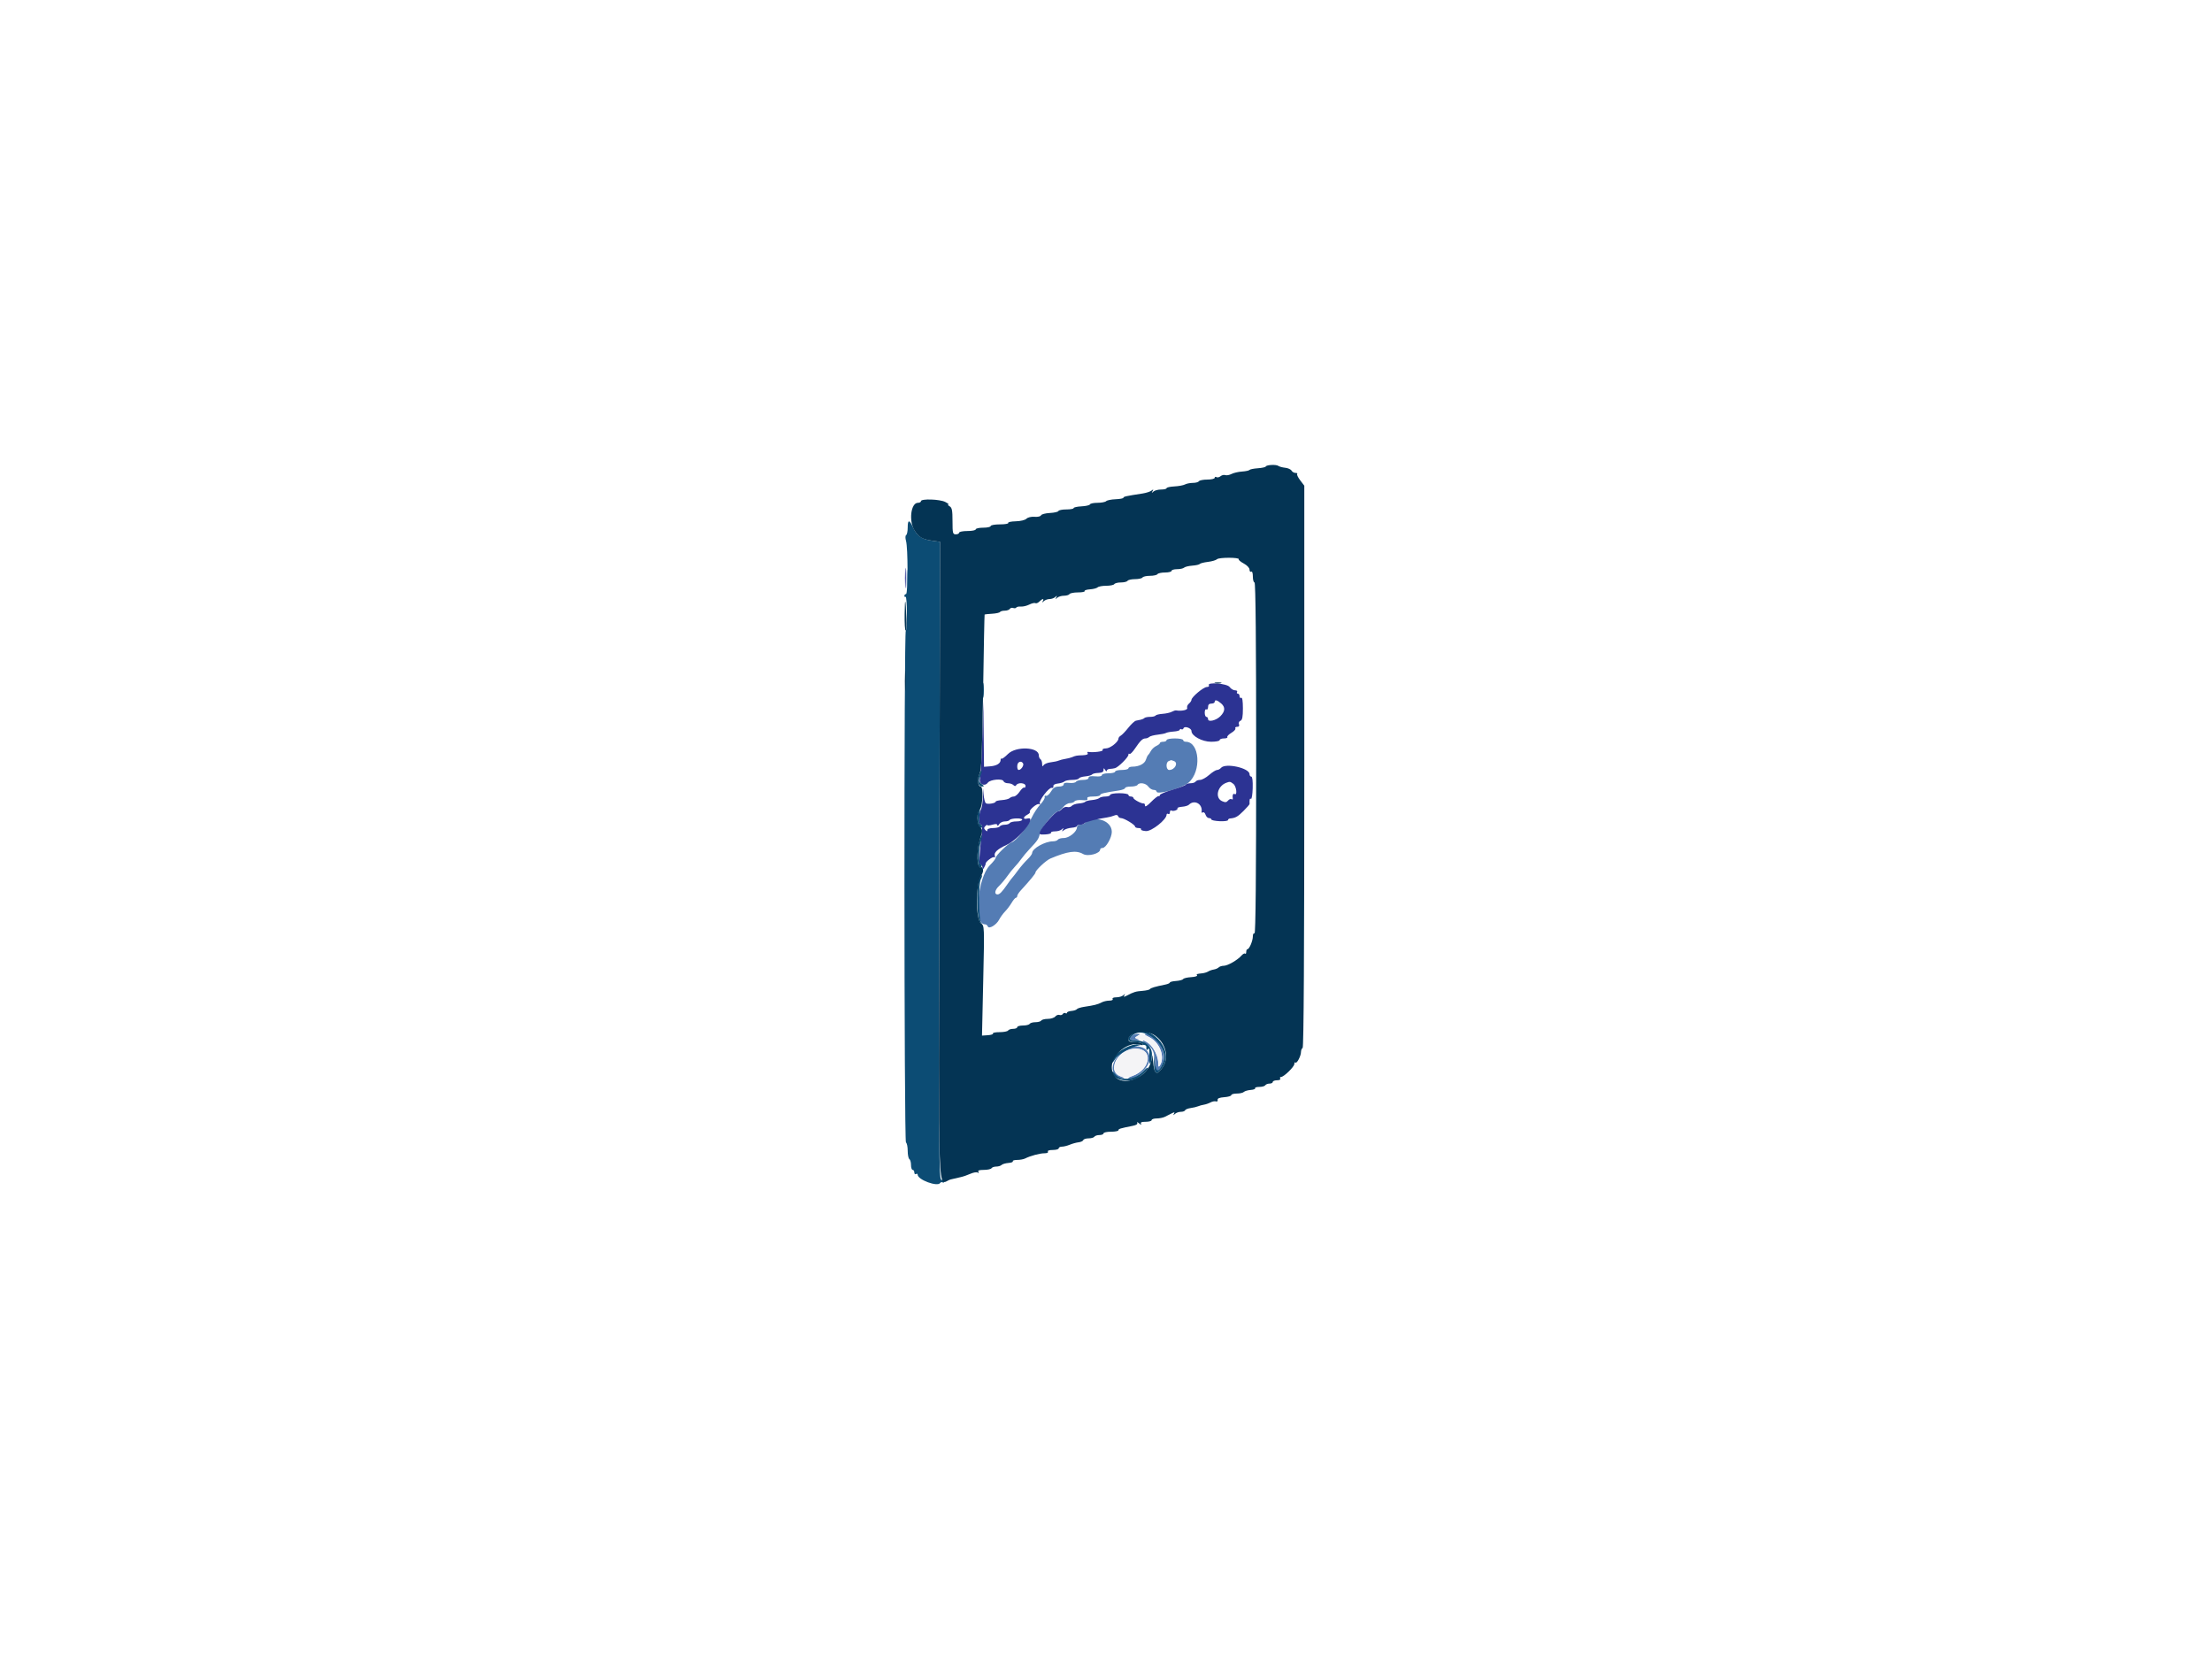 <svg id="svg" version="1.1" xmlns="http://www.w3.org/2000/svg" xmlns:xlink="http://www.w3.org/1999/xlink" width="400" height="300" viewBox="0, 0, 400,300"><g id="svgg"><path id="path0" d="M163.949 104.726 C 163.949 106.294,164.000 106.935,164.062 106.152 C 164.123 105.368,164.123 104.085,164.062 103.301 C 164.000 102.517,163.949 103.158,163.949 104.726 M210.953 133.833 C 210.953 133.998,210.683 134.134,210.353 134.134 C 210.023 134.134,209.752 134.237,209.752 134.362 C 209.752 134.488,209.460 134.725,209.102 134.888 C 208.744 135.051,208.305 135.454,208.127 135.784 C 207.948 136.114,207.719 136.452,207.617 136.534 C 207.516 136.617,207.335 136.996,207.217 137.377 C 206.986 138.114,205.979 138.635,204.782 138.635 C 204.380 138.635,204.051 138.770,204.051 138.935 C 204.051 139.100,203.511 139.235,202.851 139.235 C 202.191 139.235,201.650 139.370,201.650 139.535 C 201.650 139.700,201.110 139.835,200.450 139.835 C 199.774 139.835,199.250 139.980,199.250 140.167 C 199.250 140.372,198.795 140.455,198.050 140.384 C 197.216 140.304,196.849 140.386,196.849 140.652 C 196.849 140.889,196.454 141.035,195.817 141.035 C 195.249 141.035,194.693 141.183,194.581 141.364 C 194.469 141.545,193.921 141.639,193.363 141.574 C 192.670 141.493,192.348 141.579,192.348 141.846 C 192.348 142.077,191.989 142.236,191.465 142.236 C 190.800 142.236,190.449 142.460,190.046 143.142 C 189.752 143.640,189.346 143.985,189.144 143.907 C 188.943 143.830,188.839 143.928,188.913 144.126 C 188.987 144.324,188.637 144.924,188.135 145.458 C 187.633 145.993,186.923 147.075,186.558 147.863 C 185.761 149.584,183.745 152.066,182.936 152.323 C 182.282 152.530,180.045 154.711,180.045 155.141 C 180.045 155.294,179.579 155.885,179.009 156.455 C 176.754 158.710,176.021 167.142,178.080 167.142 C 178.308 167.142,178.551 167.311,178.621 167.517 C 178.810 168.082,180.183 167.262,180.687 166.284 C 180.912 165.848,181.389 165.191,181.749 164.824 C 182.108 164.457,182.644 163.749,182.939 163.249 C 183.234 162.749,183.581 162.341,183.711 162.341 C 183.840 162.341,183.946 162.201,183.946 162.030 C 183.946 161.859,184.220 161.420,184.555 161.055 C 186.275 159.179,187.247 157.998,187.247 157.782 C 187.247 157.373,189.155 155.582,189.947 155.249 C 193.086 153.926,194.611 153.715,195.861 154.433 C 196.746 154.940,198.950 154.349,198.950 153.604 C 198.950 153.458,199.141 153.338,199.375 153.338 C 199.982 153.338,201.050 151.481,201.050 150.427 C 201.050 148.333,197.844 147.329,196.114 148.881 C 195.957 149.022,195.586 149.137,195.289 149.137 C 194.992 149.137,194.749 149.346,194.749 149.601 C 194.749 150.394,193.350 151.538,192.379 151.538 C 191.887 151.538,191.400 151.673,191.298 151.838 C 191.196 152.003,190.799 152.138,190.417 152.138 C 188.975 152.138,186.647 153.441,186.647 154.247 C 186.647 154.440,186.270 154.956,185.809 155.393 C 185.348 155.831,184.572 156.729,184.085 157.389 C 183.598 158.050,183.124 158.657,183.033 158.740 C 182.942 158.822,182.540 159.362,182.141 159.940 C 181.221 161.271,180.765 161.740,180.392 161.740 C 179.756 161.740,179.882 160.954,180.631 160.240 C 181.064 159.827,181.748 159.017,182.151 158.440 C 182.553 157.862,183.156 157.110,183.489 156.768 C 183.823 156.427,184.366 155.767,184.696 155.303 C 185.026 154.839,185.701 154.035,186.197 153.516 C 187.609 152.036,187.867 151.648,188.029 150.751 C 188.201 149.807,190.686 146.737,191.279 146.737 C 191.491 146.737,191.917 146.399,192.227 145.986 C 192.537 145.574,193.088 145.236,193.452 145.236 C 193.816 145.236,194.204 145.089,194.316 144.908 C 194.428 144.728,195.027 144.628,195.648 144.687 C 196.466 144.765,196.736 144.691,196.631 144.416 C 196.528 144.148,196.847 144.036,197.717 144.036 C 198.395 144.036,198.950 143.916,198.950 143.769 C 198.950 143.517,199.640 143.349,202.326 142.943 C 202.944 142.849,203.451 142.652,203.451 142.504 C 203.451 142.356,203.916 142.236,204.483 142.236 C 205.051 142.236,205.599 142.101,205.701 141.935 C 206.018 141.424,207.198 141.605,207.652 142.236 C 207.890 142.566,208.325 142.836,208.618 142.836 C 208.912 142.836,209.152 142.971,209.152 143.136 C 209.152 143.813,213.766 142.524,214.933 141.521 C 217.310 139.478,216.943 134.134,214.425 134.134 C 214.166 134.134,213.953 133.998,213.953 133.833 C 213.953 133.668,213.278 133.533,212.453 133.533 C 211.628 133.533,210.953 133.668,210.953 133.833 M212.279 137.617 C 213.134 137.945,212.454 139.235,211.424 139.235 C 210.853 139.235,210.770 137.858,211.328 137.633 C 211.534 137.550,211.726 137.471,211.753 137.458 C 211.781 137.445,212.017 137.516,212.279 137.617 M204.711 187.307 C 204.115 187.903,204.299 188.148,205.326 188.126 C 206.099 188.109,206.180 188.057,205.715 187.875 C 205.132 187.648,205.132 187.643,205.715 187.305 C 206.291 186.971,206.290 186.965,205.686 186.956 C 205.348 186.951,204.909 187.109,204.711 187.307 M207.812 187.546 C 209.714 188.488,210.725 191.144,209.752 192.648 C 209.524 193.002,209.461 192.929,209.457 192.310 C 209.447 190.582,207.874 188.146,206.770 188.148 C 206.512 188.149,206.744 188.419,207.284 188.748 C 208.457 189.464,208.852 190.376,208.852 192.370 C 208.852 194.135,209.662 193.995,210.343 192.112 C 211.047 190.163,209.095 186.946,207.208 186.947 C 206.801 186.947,206.999 187.144,207.812 187.546 M202.586 190.479 C 200.626 192.344,200.784 194.746,202.881 194.978 C 203.485 195.045,203.449 194.989,202.654 194.630 C 200.023 193.440,202.164 189.651,205.469 189.649 C 208.596 189.646,208.091 193.365,204.801 194.568 C 204.141 194.809,203.846 195.016,204.146 195.028 C 205.490 195.080,207.560 193.292,207.832 191.844 C 208.337 189.149,204.919 188.260,202.586 190.479 " stroke="none" fill="#547cb4" fill-rule="evenodd"></path><path id="path1" d="M163.650 104.576 C 163.651 106.227,163.702 106.863,163.762 105.991 C 163.823 105.119,163.823 103.769,163.761 102.991 C 163.699 102.212,163.650 102.926,163.650 104.576 M218.605 123.931 C 218.707 124.096,218.538 124.231,218.231 124.231 C 217.635 124.231,215.454 126.061,215.454 126.560 C 215.454 126.724,215.245 127.031,214.990 127.243 C 214.735 127.455,214.596 127.809,214.681 128.030 C 214.817 128.385,213.672 128.631,212.666 128.464 C 212.536 128.442,212.183 128.555,211.883 128.716 C 211.584 128.876,210.837 129.041,210.224 129.083 C 209.611 129.124,209.044 129.265,208.963 129.395 C 208.883 129.526,208.442 129.632,207.984 129.632 C 207.526 129.632,207.058 129.726,206.943 129.841 C 206.828 129.956,206.536 130.091,206.293 130.141 C 206.050 130.191,205.655 130.273,205.416 130.323 C 205.176 130.373,204.557 130.947,204.040 131.598 C 203.523 132.250,202.909 132.891,202.675 133.023 C 202.442 133.155,202.251 133.398,202.251 133.562 C 202.251 134.160,200.757 135.334,199.996 135.334 C 199.551 135.334,199.294 135.463,199.400 135.634 C 199.556 135.887,197.667 136.121,196.752 135.962 C 196.616 135.938,196.590 136.057,196.695 136.227 C 196.809 136.412,196.462 136.549,195.817 136.572 C 194.669 136.612,194.536 136.636,193.848 136.926 C 193.601 137.030,193.061 137.167,192.648 137.229 C 192.236 137.291,191.695 137.430,191.448 137.538 C 191.200 137.646,190.543 137.786,189.987 137.849 C 189.431 137.912,188.859 138.149,188.716 138.374 C 188.524 138.678,188.455 138.614,188.452 138.127 C 188.449 137.766,188.312 137.386,188.147 137.284 C 187.982 137.182,187.847 136.864,187.847 136.577 C 187.847 135.070,183.722 134.898,182.276 136.344 C 181.720 136.900,181.193 137.282,181.105 137.194 C 181.017 137.106,180.945 137.201,180.945 137.406 C 180.945 138.043,180.240 138.481,179.070 138.573 L 177.944 138.661 177.881 132.721 L 177.817 126.782 177.629 133.383 C 177.526 137.014,177.339 140.343,177.214 140.781 C 176.933 141.759,178.033 142.329,178.642 141.522 C 179.074 140.948,181.300 140.751,181.474 141.270 C 181.541 141.471,181.895 141.635,182.261 141.635 C 182.626 141.635,183.073 141.782,183.252 141.962 C 183.487 142.197,183.635 142.197,183.780 141.962 C 184.098 141.447,185.446 141.562,185.446 142.103 C 185.446 142.361,185.340 142.505,185.209 142.425 C 185.079 142.344,184.708 142.673,184.384 143.156 C 184.061 143.639,183.587 144.035,183.331 144.035 C 183.075 144.036,182.737 144.165,182.580 144.322 C 182.423 144.479,181.788 144.641,181.170 144.683 C 180.551 144.725,180.045 144.851,180.045 144.963 C 180.045 145.249,178.647 145.485,178.283 145.260 C 178.118 145.158,177.926 144.402,177.856 143.580 C 177.736 142.173,177.729 142.191,177.736 143.889 C 177.740 144.880,177.586 145.985,177.394 146.344 C 176.951 147.171,176.937 149.137,177.373 149.137 C 177.593 149.137,177.643 149.662,177.525 150.713 C 177.033 155.084,176.985 156.339,177.310 156.339 C 177.494 156.339,177.649 156.575,177.654 156.864 C 177.662 157.360,177.679 157.361,177.965 156.871 C 178.131 156.585,178.253 156.271,178.236 156.173 C 178.180 155.851,179.515 154.847,179.780 155.011 C 179.922 155.098,179.976 154.994,179.900 154.779 C 179.687 154.177,180.350 153.553,182.018 152.786 C 184.334 151.720,187.639 147.529,185.781 148.015 C 184.964 148.229,184.958 147.759,185.772 147.323 C 186.116 147.139,186.327 146.917,186.240 146.831 C 185.959 146.549,187.541 145.197,187.896 145.417 C 188.103 145.544,188.158 145.497,188.034 145.297 C 187.766 144.862,189.718 142.309,190.197 142.469 C 190.400 142.537,190.528 142.410,190.482 142.189 C 190.429 141.937,190.736 141.749,191.298 141.687 C 191.793 141.633,192.326 141.465,192.483 141.312 C 192.640 141.160,193.270 141.035,193.883 141.035 C 194.497 141.035,195.044 140.913,195.099 140.763 C 195.154 140.613,195.671 140.447,196.249 140.394 C 196.827 140.341,197.380 140.185,197.479 140.048 C 197.577 139.910,198.084 139.785,198.604 139.771 C 199.257 139.752,199.551 139.595,199.554 139.264 C 199.558 138.845,199.596 138.841,199.850 139.235 C 200.010 139.482,200.143 139.545,200.145 139.374 C 200.148 139.203,200.386 139.055,200.675 139.045 C 200.964 139.034,201.395 138.972,201.634 138.905 C 202.240 138.737,204.051 136.930,204.051 136.494 C 204.051 136.296,204.140 136.223,204.249 136.332 C 204.359 136.442,204.790 136.025,205.208 135.407 C 206.197 133.946,206.617 133.533,207.120 133.533 C 207.347 133.533,207.660 133.412,207.817 133.263 C 207.974 133.114,208.657 132.931,209.334 132.857 C 210.012 132.783,210.699 132.640,210.860 132.540 C 211.022 132.440,211.649 132.325,212.254 132.284 C 212.859 132.244,213.353 132.095,213.353 131.954 C 213.353 131.813,213.477 131.774,213.628 131.867 C 213.779 131.960,213.953 131.883,214.016 131.695 C 214.174 131.223,215.454 131.662,215.454 132.188 C 215.454 133.079,217.380 134.134,219.008 134.134 C 219.859 134.134,220.555 133.998,220.555 133.833 C 220.555 133.668,220.901 133.533,221.323 133.533 C 221.745 133.533,222.023 133.423,221.940 133.288 C 221.856 133.154,222.188 132.807,222.677 132.518 C 223.166 132.229,223.489 131.867,223.393 131.713 C 223.298 131.559,223.445 131.433,223.720 131.433 C 224.047 131.433,224.159 131.273,224.043 130.971 C 223.942 130.709,224.058 130.436,224.311 130.339 C 224.645 130.211,224.756 129.649,224.756 128.082 C 224.756 126.768,224.645 126.065,224.456 126.182 C 224.291 126.284,224.156 126.156,224.156 125.899 C 224.156 125.642,224.013 125.431,223.838 125.431 C 223.663 125.431,223.604 125.296,223.706 125.131 C 223.808 124.966,223.643 124.831,223.340 124.831 C 223.036 124.831,222.593 124.561,222.356 124.231 C 221.888 123.583,218.207 123.288,218.605 123.931 M220.828 127.208 C 221.601 127.878,221.556 128.625,220.690 129.510 C 219.934 130.284,218.455 130.635,218.455 130.041 C 218.455 129.816,218.320 129.632,218.155 129.632 C 217.989 129.632,217.854 129.287,217.854 128.865 C 217.854 128.429,217.984 128.177,218.155 128.282 C 218.320 128.384,218.455 128.189,218.455 127.850 C 218.455 127.432,218.649 127.232,219.055 127.232 C 219.385 127.232,219.655 127.097,219.655 126.932 C 219.655 126.470,220.096 126.574,220.828 127.208 M185.004 138.048 C 185.213 138.384,184.643 139.235,184.209 139.235 C 183.902 139.235,183.853 138.228,184.146 137.934 C 184.437 137.644,184.783 137.689,185.004 138.048 M220.793 138.860 C 220.622 139.066,220.300 139.235,220.079 139.235 C 219.857 139.235,219.214 139.640,218.650 140.135 C 218.087 140.630,217.347 141.035,217.007 141.035 C 216.668 141.035,216.306 141.170,216.204 141.335 C 216.102 141.500,215.697 141.635,215.304 141.635 C 214.911 141.635,214.519 141.749,214.433 141.888 C 214.347 142.028,213.258 142.444,212.014 142.813 C 210.770 143.182,209.752 143.608,209.752 143.760 C 209.752 143.912,209.641 144.002,209.505 143.961 C 209.368 143.920,208.761 144.395,208.154 145.017 C 207.465 145.724,207.052 145.977,207.052 145.692 C 207.052 145.441,206.950 145.260,206.827 145.289 C 206.466 145.373,204.951 144.564,204.951 144.288 C 204.951 144.149,204.749 144.036,204.501 144.036 C 204.254 144.036,204.051 143.901,204.051 143.736 C 204.051 143.571,203.308 143.436,202.401 143.436 C 201.493 143.436,200.750 143.571,200.750 143.736 C 200.750 143.901,200.372 144.036,199.910 144.036 C 199.448 144.036,198.941 144.160,198.785 144.311 C 198.628 144.462,198.027 144.628,197.449 144.679 C 196.872 144.731,196.326 144.873,196.237 144.995 C 196.148 145.117,195.634 145.251,195.095 145.292 C 194.555 145.333,193.982 145.526,193.820 145.721 C 193.659 145.915,193.286 146.012,192.991 145.935 C 192.697 145.858,192.280 146.007,192.065 146.266 C 191.850 146.525,191.499 146.737,191.284 146.737 C 190.849 146.737,188.351 149.585,188.049 150.424 C 187.883 150.888,188.017 150.952,189.034 150.892 C 189.682 150.854,190.144 150.713,190.062 150.580 C 189.980 150.447,190.298 150.338,190.770 150.338 C 191.242 150.338,191.810 150.169,192.032 149.962 C 192.361 149.657,192.389 149.671,192.184 150.038 C 191.977 150.408,192.013 150.423,192.385 150.121 C 192.634 149.920,193.268 149.723,193.793 149.683 C 194.319 149.643,194.749 149.503,194.749 149.374 C 194.749 149.244,195.011 149.137,195.331 149.137 C 195.651 149.137,195.983 149.025,196.067 148.888 C 196.215 148.650,198.573 148.038,200.150 147.829 C 200.563 147.774,201.162 147.617,201.482 147.479 C 201.861 147.316,202.106 147.353,202.183 147.583 C 202.247 147.778,202.484 147.937,202.709 147.937 C 203.265 147.937,205.251 149.132,205.251 149.467 C 205.251 149.616,205.529 149.737,205.869 149.737 C 206.209 149.737,206.420 149.845,206.339 149.977 C 206.257 150.110,206.654 150.249,207.220 150.287 C 208.249 150.356,210.953 148.213,210.953 147.327 C 210.953 147.148,211.088 147.085,211.253 147.187 C 211.418 147.289,211.553 147.154,211.553 146.887 C 211.553 146.620,211.676 146.477,211.826 146.570 C 212.171 146.783,213.093 146.444,212.922 146.167 C 212.852 146.054,213.222 145.928,213.744 145.889 C 214.267 145.849,214.824 145.686,214.984 145.526 C 215.992 144.518,217.532 145.395,217.282 146.834 C 217.259 146.970,217.368 147.002,217.525 146.905 C 217.683 146.807,217.898 147.000,218.003 147.332 C 218.109 147.665,218.388 147.937,218.625 147.937 C 218.861 147.937,219.055 148.048,219.055 148.183 C 219.055 148.319,219.730 148.461,220.555 148.498 C 221.380 148.536,222.056 148.448,222.056 148.302 C 222.056 148.156,222.224 148.022,222.431 148.005 C 223.407 147.920,223.825 147.688,224.856 146.657 C 225.467 146.046,225.964 145.477,225.961 145.391 C 225.934 144.548,225.994 144.324,226.211 144.458 C 226.352 144.545,226.494 143.675,226.527 142.525 C 226.565 141.223,226.469 140.435,226.272 140.435 C 226.099 140.435,225.956 140.236,225.956 139.993 C 225.956 138.874,221.578 137.913,220.793 138.860 M223.031 141.753 C 223.576 142.167,223.791 143.917,223.256 143.586 C 222.981 143.416,222.822 143.826,222.928 144.433 C 222.951 144.569,222.848 144.605,222.697 144.512 C 222.547 144.419,222.263 144.536,222.067 144.773 C 221.787 145.110,221.553 145.131,220.982 144.871 C 219.654 144.266,220.149 142.139,221.755 141.548 C 222.409 141.308,222.454 141.315,223.031 141.753 M184.846 148.228 C 184.846 148.398,184.382 148.537,183.814 148.537 C 183.246 148.537,182.698 148.672,182.596 148.837 C 182.494 149.002,182.089 149.137,181.695 149.137 C 181.302 149.137,180.897 149.272,180.795 149.437 C 180.693 149.602,180.145 149.737,179.577 149.737 C 178.974 149.737,178.545 149.887,178.545 150.098 C 178.545 150.378,178.465 150.378,178.185 150.098 C 177.904 149.817,177.904 149.657,178.185 149.377 C 178.383 149.179,178.545 149.102,178.545 149.206 C 178.545 149.310,178.950 149.279,179.445 149.137 C 180.081 148.955,180.348 148.983,180.354 149.233 C 180.359 149.428,180.501 149.351,180.669 149.062 C 180.837 148.773,181.298 148.537,181.693 148.537 C 182.087 148.537,182.476 148.430,182.557 148.300 C 182.780 147.939,184.846 147.874,184.846 148.228 " stroke="none" fill="#2c3393" fill-rule="evenodd"></path><path id="path2" d="M205.688 187.370 C 205.144 187.768,205.175 187.805,206.204 187.999 C 207.990 188.334,209.445 190.262,209.457 192.310 C 209.461 192.929,209.524 193.002,209.752 192.648 C 210.731 191.135,209.706 188.468,207.789 187.541 C 206.327 186.833,206.413 186.840,205.688 187.370 M203.249 190.230 C 202.114 190.923,201.212 192.641,201.503 193.557 C 202.238 195.873,206.789 194.633,207.466 191.932 C 207.981 189.881,205.478 188.871,203.249 190.230 " stroke="none" fill="#f4f4f6" fill-rule="evenodd"></path><path id="path3" d="M164.141 95.406 C 164.141 96.057,164.016 96.666,163.863 96.761 C 163.701 96.861,163.690 97.297,163.837 97.811 C 164.203 99.087,164.205 107.427,163.839 107.427 C 163.675 107.427,163.541 107.570,163.541 107.745 C 163.541 107.919,163.642 108.000,163.766 107.923 C 163.890 107.847,163.991 109.189,163.991 110.906 C 163.991 112.624,163.905 114.029,163.800 114.029 C 163.456 114.029,163.482 206.380,163.827 206.593 C 164.000 206.700,164.141 207.379,164.141 208.102 C 164.141 208.825,164.276 209.500,164.441 209.602 C 164.606 209.704,164.741 210.185,164.741 210.670 C 164.741 211.156,164.876 211.553,165.041 211.553 C 165.206 211.553,165.341 211.763,165.341 212.021 C 165.341 212.278,165.476 212.405,165.641 212.303 C 165.806 212.201,165.941 212.251,165.941 212.415 C 165.941 213.338,169.550 214.670,170.014 213.919 C 170.107 213.767,170.310 213.721,170.463 213.816 C 170.617 213.911,170.743 213.846,170.743 213.671 C 170.743 213.496,170.518 213.353,170.244 213.353 C 169.780 213.353,169.753 209.308,169.869 155.668 L 169.992 97.982 168.548 97.776 C 166.676 97.507,165.832 96.929,165.147 95.445 C 164.443 93.918,164.141 93.906,164.141 95.406 M177.745 124.831 C 177.745 126.069,177.798 126.575,177.863 125.956 C 177.928 125.338,177.928 124.325,177.863 123.706 C 177.798 123.087,177.745 123.593,177.745 124.831 M177.057 140.103 C 176.618 141.164,176.888 142.239,177.590 142.226 C 178.027 142.218,178.015 142.157,177.505 141.771 C 176.986 141.379,176.959 141.213,177.275 140.375 C 177.734 139.160,177.546 138.925,177.057 140.103 M176.926 146.611 C 176.469 147.803,176.962 150.219,177.544 149.637 C 177.672 149.509,177.593 149.291,177.368 149.152 C 177.078 148.973,177.005 148.497,177.115 147.518 C 177.279 146.066,177.228 145.824,176.926 146.611 M177.092 152.096 C 176.485 154.122,176.791 157.778,177.475 156.671 C 177.587 156.489,177.537 156.339,177.362 156.339 C 176.939 156.339,176.951 153.396,177.379 152.167 C 177.563 151.639,177.652 151.146,177.577 151.071 C 177.502 150.995,177.284 151.457,177.092 152.096 M177.093 158.903 C 176.496 160.212,176.633 166.384,177.269 166.866 C 177.716 167.204,177.738 167.200,177.419 166.842 C 176.944 166.310,176.903 159.865,177.369 158.994 C 177.547 158.661,177.637 158.332,177.567 158.263 C 177.498 158.194,177.285 158.482,177.093 158.903 M204.576 187.064 C 203.613 187.796,203.923 188.447,205.234 188.447 C 205.884 188.447,206.509 188.597,206.622 188.779 C 206.759 189.002,206.621 189.046,206.204 188.914 C 204.658 188.423,201.048 190.587,201.051 192.003 C 201.052 192.310,201.269 192.143,201.622 191.564 C 202.592 189.974,207.384 188.100,207.292 189.347 C 207.252 189.893,207.400 190.035,207.631 189.671 C 207.805 189.396,207.876 189.849,207.833 190.950 C 207.754 192.924,208.148 192.850,208.300 190.863 C 208.420 189.290,207.181 188.147,205.357 188.147 C 204.299 188.147,204.113 187.905,204.711 187.307 C 206.809 185.209,211.510 189.223,210.334 192.107 C 209.554 194.022,209.025 194.020,208.819 192.101 L 208.636 190.398 208.669 192.198 C 208.708 194.328,209.196 194.567,210.266 192.979 C 212.495 189.670,207.704 184.690,204.576 187.064 M206.876 193.577 C 205.371 195.240,202.717 195.587,201.672 194.258 C 201.279 193.759,201.050 193.631,201.050 193.912 C 201.050 195.161,204.013 195.872,205.623 195.010 C 206.413 194.587,207.761 193.258,207.582 193.078 C 207.508 193.005,207.191 193.229,206.876 193.577 " stroke="none" fill="#0c4c74" fill-rule="evenodd"></path><path id="path4" d="M228.886 84.365 C 228.843 84.484,228.200 84.624,227.457 84.676 C 226.714 84.728,226.035 84.866,225.947 84.982 C 225.860 85.099,225.252 85.228,224.597 85.270 C 223.942 85.311,223.085 85.509,222.693 85.710 C 222.301 85.910,221.793 86.002,221.564 85.914 C 221.335 85.826,220.953 85.916,220.714 86.114 C 220.476 86.312,220.140 86.386,219.968 86.280 C 219.796 86.173,219.655 86.229,219.655 86.404 C 219.655 86.580,219.060 86.722,218.322 86.722 C 217.589 86.722,216.906 86.857,216.804 87.022 C 216.702 87.187,216.213 87.322,215.717 87.322 C 215.220 87.322,214.576 87.449,214.284 87.605 C 213.993 87.761,213.124 87.922,212.354 87.962 C 211.583 88.001,210.953 88.144,210.953 88.278 C 210.953 88.412,210.507 88.522,209.962 88.522 C 209.418 88.522,208.790 88.691,208.568 88.897 C 208.239 89.202,208.211 89.188,208.416 88.822 C 208.617 88.461,208.581 88.440,208.235 88.715 C 207.997 88.903,207.262 89.140,206.602 89.242 C 203.596 89.703,203.151 89.802,203.151 90.007 C 203.151 90.127,202.514 90.249,201.736 90.279 C 200.957 90.308,200.187 90.465,200.025 90.628 C 199.863 90.790,199.161 90.923,198.465 90.923 C 197.769 90.923,197.154 91.051,197.099 91.207 C 197.044 91.363,196.358 91.523,195.574 91.563 C 194.790 91.603,194.149 91.745,194.149 91.879 C 194.149 92.013,193.552 92.123,192.823 92.123 C 192.094 92.123,191.453 92.251,191.398 92.407 C 191.343 92.563,190.642 92.724,189.841 92.765 C 189.040 92.805,188.324 92.996,188.250 93.188 C 188.174 93.385,187.662 93.501,187.078 93.455 C 186.476 93.407,185.859 93.554,185.610 93.803 C 185.362 94.051,184.539 94.248,183.669 94.268 C 182.838 94.286,182.231 94.419,182.320 94.563 C 182.408 94.706,181.730 94.824,180.813 94.824 C 179.895 94.824,179.145 94.959,179.145 95.124 C 179.145 95.289,178.537 95.424,177.794 95.424 C 177.052 95.424,176.444 95.559,176.444 95.724 C 176.444 95.889,175.769 96.024,174.944 96.024 C 174.119 96.024,173.443 96.159,173.443 96.324 C 173.443 96.489,173.173 96.624,172.843 96.624 C 172.293 96.624,172.243 96.424,172.243 94.238 C 172.243 92.283,172.148 91.798,171.718 91.547 C 171.429 91.379,171.328 91.236,171.493 91.230 C 171.658 91.224,171.406 91.017,170.933 90.771 C 169.971 90.269,166.542 90.153,166.542 90.623 C 166.542 90.788,166.293 90.923,165.990 90.923 C 164.713 90.923,164.305 94.198,165.368 95.917 C 166.127 97.144,166.782 97.523,168.604 97.784 L 169.992 97.982 169.869 155.636 C 169.729 220.565,169.489 213.883,171.943 213.273 C 172.521 213.129,173.331 212.941,173.743 212.855 C 174.156 212.769,174.934 212.501,175.472 212.260 C 176.010 212.019,176.605 211.917,176.794 212.034 C 177.005 212.164,177.055 212.113,176.923 211.899 C 176.775 211.660,177.078 211.553,177.909 211.553 C 178.569 211.553,179.193 211.418,179.295 211.253 C 179.397 211.088,179.783 210.953,180.153 210.953 C 180.523 210.953,180.956 210.822,181.115 210.663 C 181.275 210.503,181.832 210.340,182.355 210.300 C 182.877 210.261,183.238 210.121,183.157 209.990 C 183.076 209.859,183.425 209.752,183.932 209.752 C 184.439 209.752,185.089 209.634,185.375 209.489 C 186.324 209.010,188.027 208.552,188.861 208.552 C 189.333 208.552,189.604 208.424,189.497 208.252 C 189.387 208.073,189.744 207.952,190.380 207.952 C 190.967 207.952,191.448 207.817,191.448 207.652 C 191.448 207.487,191.709 207.352,192.028 207.352 C 192.348 207.352,192.989 207.193,193.454 206.999 C 193.918 206.805,194.634 206.608,195.045 206.562 C 195.455 206.515,195.837 206.336,195.895 206.164 C 195.952 205.992,196.385 205.851,196.857 205.851 C 197.328 205.851,197.797 205.716,197.899 205.551 C 198.001 205.386,198.415 205.251,198.817 205.251 C 199.220 205.251,199.550 205.116,199.550 204.951 C 199.550 204.786,200.158 204.651,200.900 204.651 C 201.643 204.651,202.251 204.531,202.251 204.385 C 202.251 204.134,202.531 204.047,204.873 203.578 C 205.487 203.455,205.770 203.258,205.641 203.042 C 205.528 202.854,205.691 202.903,206.002 203.151 C 206.331 203.413,206.473 203.444,206.341 203.226 C 206.178 202.954,206.410 202.851,207.184 202.851 C 207.771 202.851,208.252 202.716,208.252 202.551 C 208.252 202.386,208.659 202.251,209.156 202.251 C 209.654 202.251,210.329 202.116,210.657 201.950 C 210.985 201.785,211.537 201.505,211.884 201.328 C 212.385 201.073,212.469 201.088,212.290 201.403 C 212.109 201.723,212.144 201.727,212.469 201.425 C 212.691 201.219,213.173 201.050,213.538 201.050 C 213.904 201.050,214.249 200.926,214.304 200.773 C 214.359 200.621,214.809 200.440,215.304 200.371 C 215.799 200.302,216.407 200.158,216.654 200.051 C 216.902 199.944,217.374 199.815,217.704 199.764 C 218.035 199.713,218.575 199.527,218.905 199.351 C 219.235 199.175,219.678 199.093,219.889 199.168 C 220.101 199.244,220.236 199.125,220.189 198.903 C 220.131 198.626,220.504 198.471,221.380 198.407 C 222.082 198.357,222.656 198.188,222.656 198.032 C 222.656 197.877,223.101 197.749,223.646 197.749 C 224.191 197.749,224.767 197.619,224.926 197.459 C 225.086 197.300,225.643 197.137,226.166 197.097 C 226.688 197.057,227.049 196.918,226.968 196.787 C 226.887 196.656,227.226 196.549,227.722 196.549 C 228.217 196.549,228.705 196.414,228.807 196.249 C 228.909 196.084,229.255 195.949,229.575 195.949 C 229.895 195.949,230.158 195.814,230.158 195.649 C 230.158 195.484,230.503 195.349,230.925 195.349 C 231.361 195.349,231.613 195.219,231.508 195.049 C 231.406 194.884,231.469 194.749,231.648 194.749 C 232.162 194.749,234.059 192.901,234.059 192.400 C 234.059 192.151,234.146 192.036,234.254 192.143 C 234.503 192.393,235.259 190.955,235.259 190.231 C 235.259 189.929,235.394 189.599,235.559 189.497 C 235.757 189.375,235.859 172.074,235.859 138.570 L 235.859 87.829 235.122 86.862 C 234.716 86.330,234.469 85.811,234.572 85.708 C 234.675 85.606,234.540 85.521,234.273 85.521 C 234.007 85.521,233.680 85.332,233.548 85.101 C 233.416 84.869,232.903 84.638,232.408 84.587 C 231.913 84.536,231.355 84.384,231.168 84.250 C 230.767 83.962,229.000 84.051,228.886 84.365 M224.003 101.130 C 223.932 101.245,224.342 101.593,224.915 101.901 C 225.520 102.227,225.956 102.692,225.956 103.012 C 225.956 103.314,226.092 103.478,226.257 103.376 C 226.435 103.265,226.557 103.623,226.557 104.258 C 226.557 104.846,226.692 105.326,226.857 105.326 C 227.055 105.326,227.157 116.135,227.157 137.152 C 227.157 158.293,227.056 168.915,226.857 168.792 C 226.689 168.689,226.557 168.919,226.557 169.315 C 226.557 170.120,225.920 171.637,225.581 171.641 C 225.458 171.642,225.356 171.868,225.356 172.143 C 225.356 172.418,225.269 172.556,225.162 172.449 C 225.055 172.342,224.751 172.503,224.487 172.808 C 223.784 173.617,222.000 174.641,221.290 174.643 C 220.952 174.643,220.544 174.775,220.384 174.935 C 220.223 175.095,219.825 175.268,219.498 175.319 C 219.172 175.370,218.718 175.528,218.489 175.671 C 218.260 175.813,217.787 175.961,217.439 175.999 C 216.368 176.115,216.314 176.136,216.469 176.386 C 216.551 176.520,216.056 176.662,215.369 176.703 C 214.681 176.743,214.044 176.898,213.952 177.047 C 213.860 177.195,213.283 177.350,212.669 177.392 C 212.055 177.433,211.553 177.559,211.553 177.672 C 211.553 177.784,211.182 177.951,210.728 178.042 C 208.883 178.413,208.094 178.645,207.952 178.860 C 207.869 178.984,207.262 179.127,206.602 179.177 C 205.376 179.270,205.036 179.372,203.795 180.020 C 203.217 180.322,203.129 180.317,203.313 179.992 C 203.495 179.673,203.460 179.668,203.135 179.970 C 202.913 180.176,202.345 180.345,201.873 180.345 C 201.377 180.345,201.093 180.472,201.200 180.645 C 201.306 180.816,201.047 180.945,200.598 180.945 C 200.165 180.945,199.541 181.090,199.211 181.266 C 198.539 181.626,197.856 181.800,196.099 182.059 C 195.439 182.156,194.824 182.350,194.732 182.489 C 194.640 182.629,194.201 182.773,193.757 182.810 C 193.312 182.846,192.948 182.990,192.948 183.129 C 192.948 183.268,192.823 183.304,192.669 183.209 C 192.515 183.114,192.299 183.182,192.188 183.361 C 192.078 183.540,191.808 183.618,191.589 183.534 C 191.371 183.450,191.030 183.576,190.833 183.814 C 190.636 184.052,190.026 184.246,189.478 184.246 C 188.931 184.246,188.399 184.381,188.297 184.546 C 188.195 184.711,187.722 184.846,187.247 184.846 C 186.771 184.846,186.299 184.981,186.197 185.146 C 186.095 185.311,185.546 185.446,184.979 185.446 C 184.411 185.446,183.946 185.581,183.946 185.746 C 183.946 185.911,183.616 186.047,183.214 186.047 C 182.811 186.047,182.398 186.182,182.296 186.347 C 182.194 186.512,181.502 186.647,180.760 186.647 C 180.017 186.647,179.476 186.755,179.558 186.887 C 179.639 187.019,179.227 187.159,178.642 187.198 L 177.577 187.270 177.799 177.336 C 178.021 167.421,178.020 167.401,177.383 166.955 C 176.445 166.298,176.421 160.023,177.351 158.498 C 177.794 157.772,177.876 157.370,177.659 156.998 C 177.496 156.718,177.356 156.624,177.349 156.789 C 177.341 156.954,177.204 156.887,177.044 156.639 C 176.592 155.940,176.693 153.405,177.241 151.665 C 177.704 150.197,177.704 150.054,177.241 149.591 C 176.616 148.966,176.587 146.937,177.194 146.329 C 177.706 145.818,177.842 142.236,177.350 142.236 C 176.821 142.236,176.685 140.820,177.130 139.942 C 177.481 139.250,177.605 136.400,177.776 125.135 C 177.892 117.463,178.015 111.157,178.050 111.123 C 178.084 111.088,178.691 111.026,179.398 110.984 C 180.105 110.942,180.750 110.800,180.832 110.668 C 180.914 110.536,181.302 110.428,181.695 110.428 C 182.089 110.428,182.499 110.283,182.608 110.107 C 182.717 109.931,182.991 109.857,183.217 109.944 C 183.442 110.030,183.693 109.994,183.774 109.864 C 183.854 109.733,184.230 109.652,184.608 109.685 C 184.987 109.717,185.672 109.555,186.130 109.323 C 186.589 109.092,187.085 108.977,187.231 109.068 C 187.378 109.159,187.702 109.029,187.951 108.780 C 188.500 108.231,188.863 108.186,188.571 108.702 C 188.401 109.002,188.440 109.002,188.763 108.702 C 188.985 108.496,189.451 108.327,189.797 108.327 C 190.144 108.327,190.609 108.158,190.832 107.952 C 191.160 107.647,191.191 107.661,190.998 108.027 C 190.804 108.393,190.835 108.407,191.164 108.102 C 191.386 107.896,191.938 107.727,192.390 107.727 C 192.843 107.727,193.296 107.592,193.398 107.427 C 193.500 107.262,194.191 107.127,194.934 107.127 C 195.677 107.127,196.218 107.019,196.136 106.887 C 196.055 106.755,196.485 106.613,197.093 106.572 C 197.701 106.531,198.327 106.369,198.484 106.212 C 198.641 106.055,199.342 105.926,200.042 105.926 C 200.742 105.926,201.398 105.791,201.500 105.626 C 201.602 105.461,202.143 105.326,202.701 105.326 C 203.259 105.326,203.799 105.191,203.901 105.026 C 204.003 104.861,204.611 104.726,205.251 104.726 C 205.892 104.726,206.500 104.591,206.602 104.426 C 206.704 104.261,207.311 104.126,207.952 104.126 C 208.593 104.126,209.200 103.991,209.302 103.826 C 209.404 103.661,210.020 103.526,210.670 103.526 C 211.321 103.526,211.853 103.391,211.853 103.226 C 211.853 103.061,212.299 102.926,212.843 102.926 C 213.388 102.926,213.962 102.802,214.119 102.650 C 214.275 102.499,214.944 102.335,215.604 102.286 C 216.264 102.237,216.874 102.100,216.960 101.981 C 217.045 101.862,217.709 101.693,218.434 101.606 C 219.160 101.518,219.899 101.301,220.078 101.123 C 220.427 100.773,224.219 100.780,224.003 101.130 M163.589 110.953 C 163.562 112.644,163.642 114.029,163.766 114.029 C 163.890 114.030,163.954 113.051,163.909 111.854 C 163.768 108.116,163.639 107.753,163.589 110.953 M163.650 123.181 C 163.651 124.831,163.702 125.468,163.762 124.596 C 163.823 123.724,163.823 122.374,163.761 121.595 C 163.699 120.817,163.650 121.530,163.650 123.181 M219.730 123.538 C 220.019 123.613,220.491 123.613,220.780 123.538 C 221.069 123.462,220.833 123.400,220.255 123.400 C 219.677 123.400,219.441 123.462,219.730 123.538 M208.888 187.272 C 210.819 188.647,211.443 191.232,210.266 192.979 C 209.193 194.571,208.731 194.323,208.529 192.048 C 208.434 190.975,208.332 190.538,208.304 191.077 C 208.068 195.528,201.050 197.322,201.050 192.932 C 201.050 190.619,204.096 188.245,206.204 188.914 C 206.621 189.046,206.759 189.002,206.622 188.779 C 206.509 188.597,205.884 188.447,205.234 188.447 C 204.338 188.447,204.051 188.328,204.051 187.955 C 204.051 186.599,207.299 186.140,208.888 187.272 " stroke="none" fill="#043454" fill-rule="evenodd"></path></g></svg>